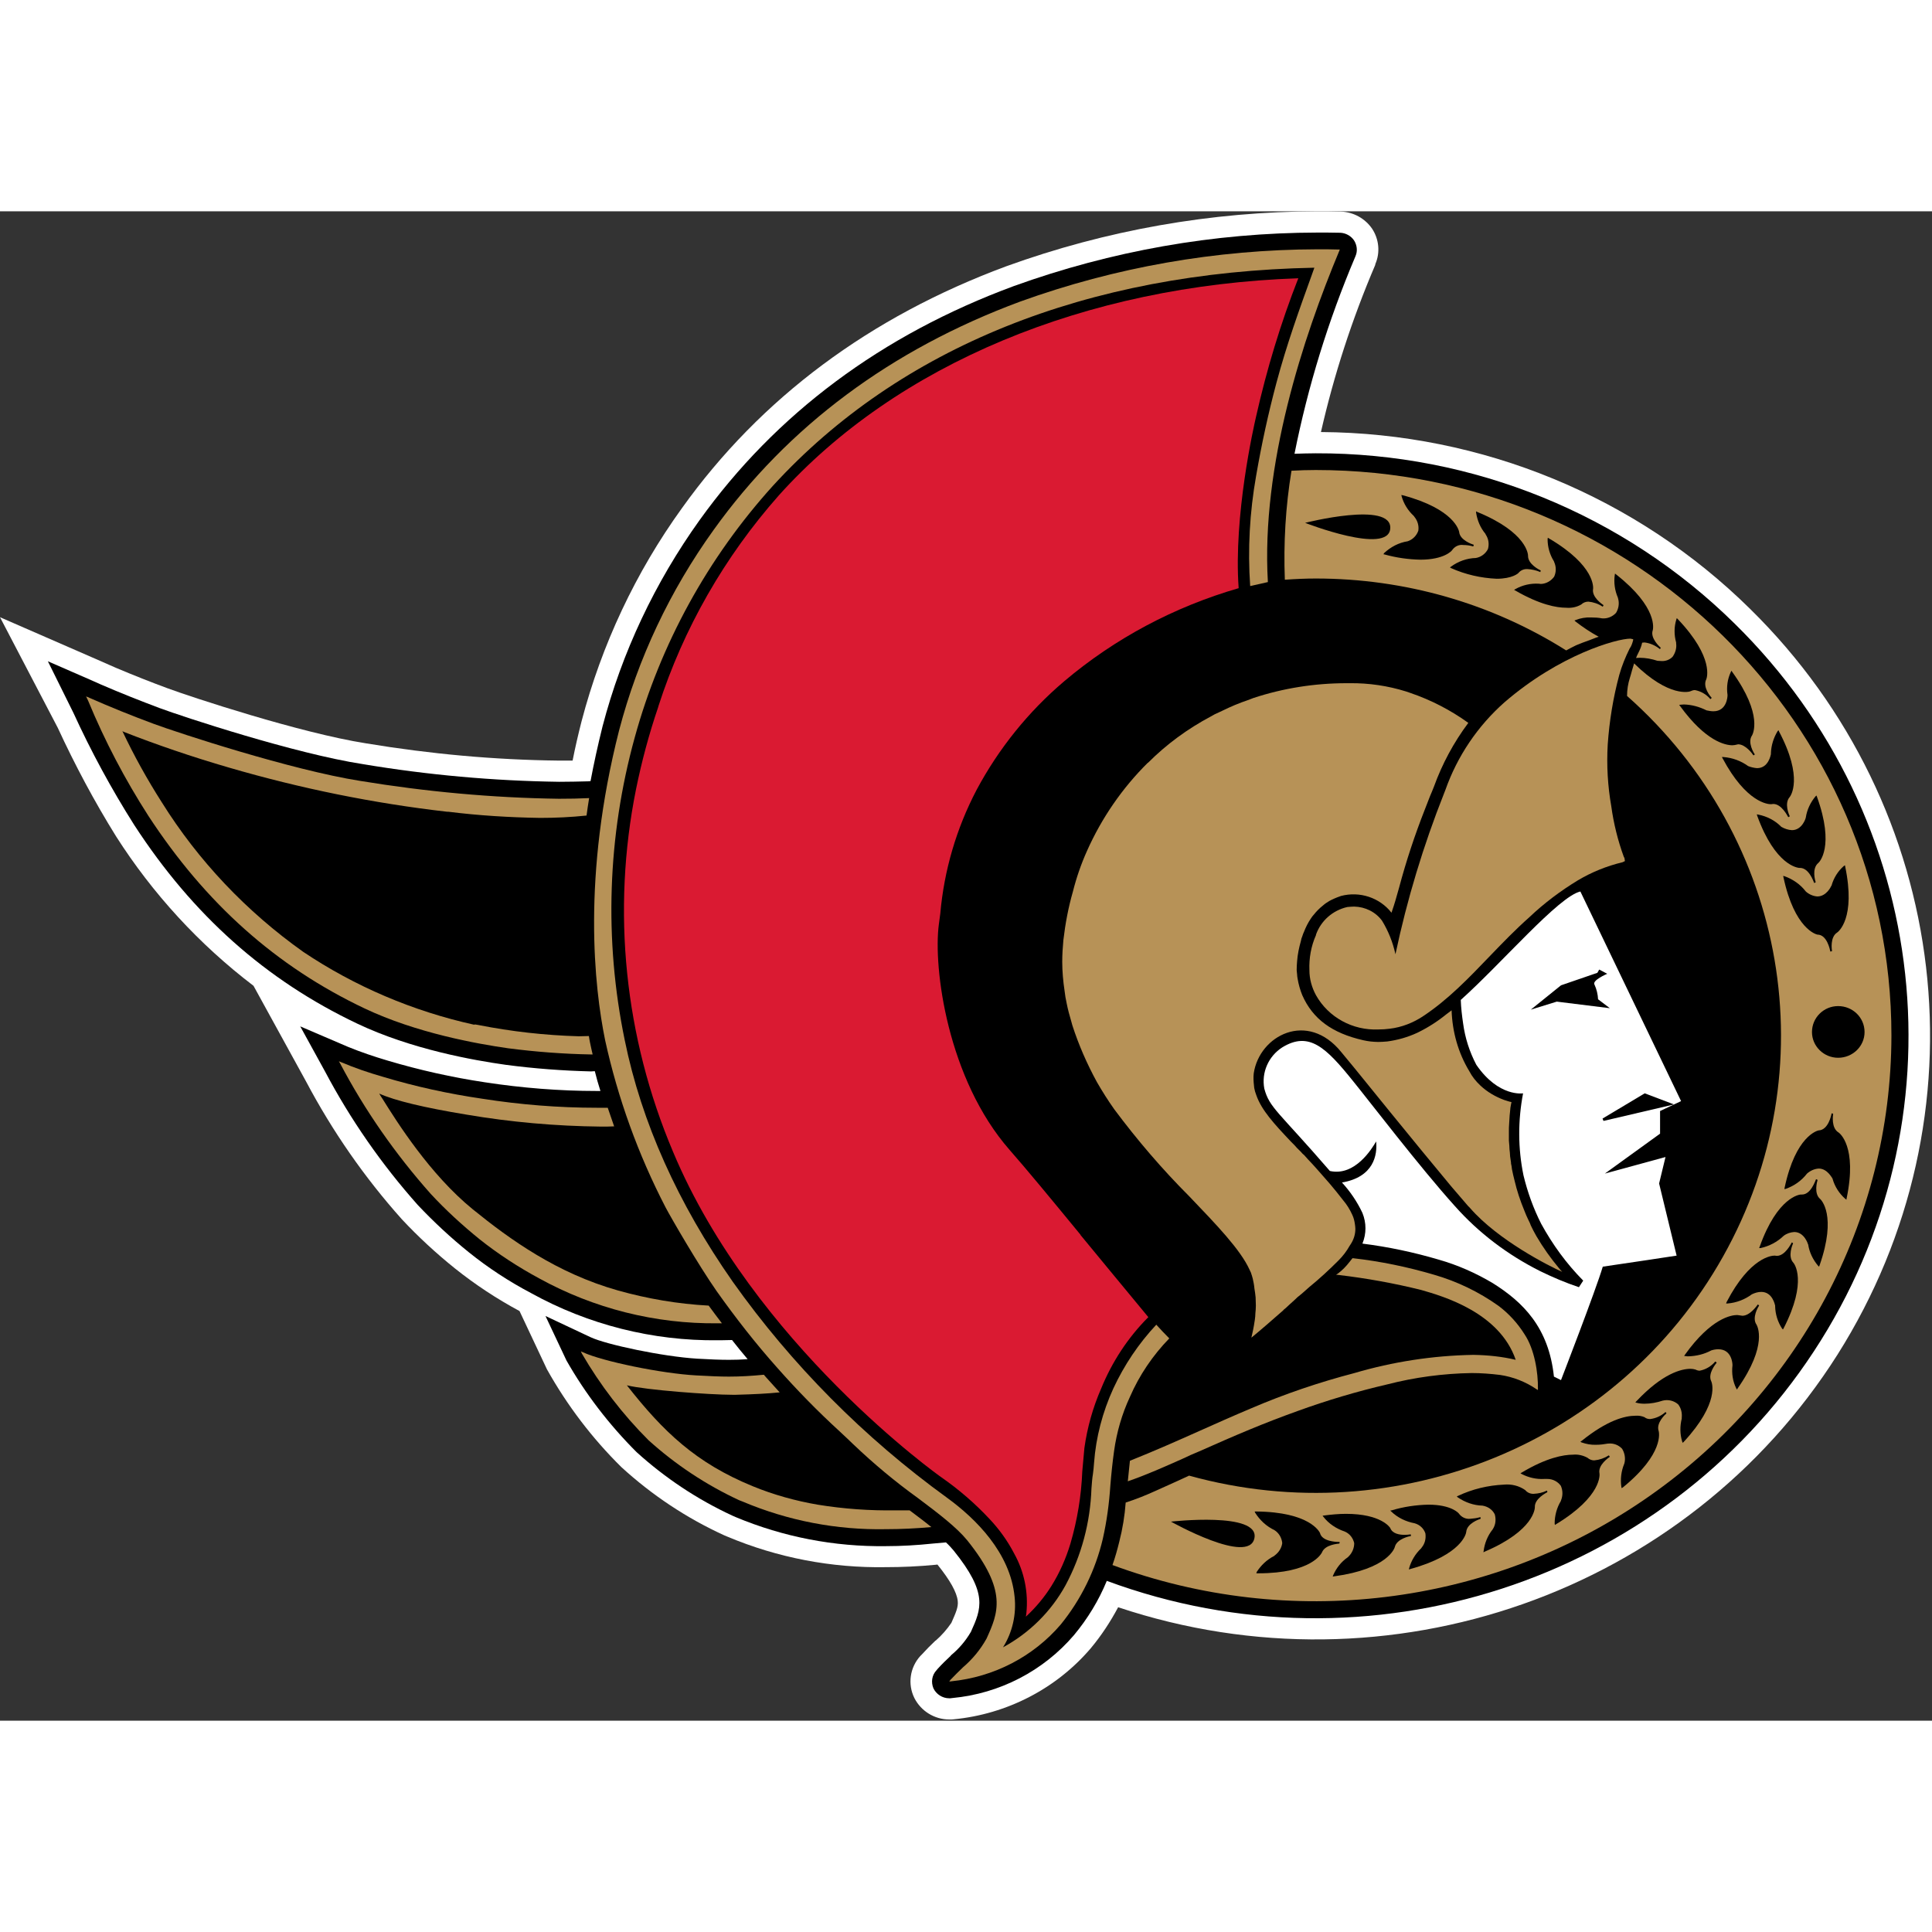 <?xml version="1.0" encoding="UTF-8"?>
<svg xmlns="http://www.w3.org/2000/svg" xmlns:xlink="http://www.w3.org/1999/xlink" width="32px" height="32px" viewBox="0 0 32 25" version="1.1">
<rect x="0" y="0" width="32" height="25" fill="#333333" stroke="none"/>
<g id="surface1">
<path style=" stroke:none;fill-rule:nonzero;fill:rgb(100%,100%,100%);fill-opacity:1;" d="M 28.988 6.586 C 27.105 4.727 24.547 3.672 21.879 3.656 C 22.094 2.711 22.395 1.785 22.777 0.891 L 22.781 0.871 C 22.863 0.68 22.84 0.461 22.727 0.289 C 22.609 0.117 22.418 0.012 22.207 0.004 L 22.188 0.004 C 22.066 0 21.945 0 21.824 0 C 20.062 0.004 18.32 0.312 16.668 0.91 C 14.41 1.746 12.602 3.09 11.297 4.914 C 10.527 5.98 9.965 7.18 9.633 8.445 C 9.578 8.66 9.527 8.879 9.484 9.098 C 9.41 9.098 9.336 9.098 9.262 9.098 C 8.188 9.086 7.121 8.988 6.062 8.812 C 4.973 8.641 3.16 8.043 2.77 7.898 C 2.496 7.797 2.211 7.684 1.922 7.562 L 1.594 7.418 L 0 6.723 L 0.957 8.555 C 1.242 9.172 1.562 9.773 1.922 10.352 C 2.527 11.301 3.297 12.141 4.199 12.828 L 5.07 14.414 C 5.504 15.234 6.035 16 6.656 16.695 C 6.93 16.988 7.227 17.262 7.539 17.512 C 7.871 17.777 8.227 18.012 8.605 18.215 L 9.059 19.18 C 9.391 19.773 9.805 20.32 10.293 20.801 C 10.797 21.262 11.371 21.645 11.996 21.93 L 12.051 21.953 C 12.879 22.301 13.773 22.473 14.676 22.457 C 14.938 22.457 15.211 22.445 15.492 22.418 L 15.527 22.414 C 15.738 22.676 15.848 22.875 15.863 23.016 C 15.875 23.117 15.832 23.211 15.758 23.379 C 15.684 23.488 15.598 23.586 15.5 23.672 L 15.492 23.676 C 15.422 23.742 15.344 23.82 15.266 23.906 L 15.242 23.93 C 15.07 24.121 15.031 24.395 15.145 24.625 C 15.254 24.84 15.477 24.98 15.723 24.98 C 15.734 24.98 15.746 24.98 15.762 24.98 L 15.797 24.977 C 16.68 24.891 17.496 24.469 18.066 23.801 C 18.242 23.59 18.391 23.363 18.52 23.121 C 23 24.617 27.934 22.883 30.434 18.938 C 32.93 14.988 32.332 9.871 28.988 6.586 "/>
<path style=" stroke:none;fill-rule:nonzero;fill:rgb(0%,0%,0%);fill-opacity:1;" d="M 28.734 6.832 C 26.898 5.02 24.398 4 21.793 4.008 C 21.68 4.008 21.559 4.012 21.441 4.016 C 21.664 2.898 22 1.809 22.445 0.758 L 22.453 0.738 C 22.488 0.656 22.477 0.559 22.426 0.48 C 22.375 0.406 22.289 0.359 22.199 0.355 L 22.18 0.355 C 22.062 0.352 21.941 0.352 21.824 0.352 C 20.105 0.355 18.406 0.656 16.793 1.238 C 14.602 2.047 12.852 3.352 11.586 5.117 C 10.848 6.148 10.301 7.305 9.98 8.531 C 9.902 8.844 9.836 9.145 9.781 9.438 L 9.746 9.441 C 9.586 9.445 9.422 9.449 9.262 9.449 C 8.172 9.434 7.082 9.336 6.008 9.156 C 4.891 8.984 3.039 8.375 2.641 8.227 C 2.328 8.109 2 7.98 1.668 7.836 L 1.52 7.77 L 0.793 7.453 L 1.215 8.305 C 1.508 8.945 1.844 9.566 2.223 10.164 C 3.195 11.66 4.402 12.734 5.914 13.453 C 6.809 13.879 7.844 14.062 8.379 14.137 C 8.848 14.199 9.316 14.234 9.789 14.246 L 9.852 14.242 C 9.879 14.352 9.91 14.461 9.945 14.57 C 9.926 14.57 9.906 14.57 9.887 14.57 C 9.266 14.57 8.645 14.52 8.031 14.426 C 7.484 14.344 6.945 14.223 6.418 14.066 C 6.195 14 5.977 13.926 5.766 13.84 L 4.973 13.5 L 5.383 14.246 C 5.805 15.043 6.32 15.785 6.922 16.461 C 7.184 16.738 7.465 17 7.766 17.242 C 8.086 17.5 8.434 17.727 8.797 17.918 C 9.742 18.441 10.809 18.711 11.891 18.699 C 11.906 18.699 11.918 18.699 11.934 18.699 L 12.125 18.695 C 12.207 18.801 12.293 18.906 12.383 19.012 C 12.277 19.02 12.18 19.023 12.074 19.023 C 11.926 19.023 11.758 19.016 11.547 19.004 C 10.977 18.969 10.039 18.77 9.781 18.648 L 9.035 18.297 L 9.383 19.035 C 9.699 19.59 10.09 20.098 10.543 20.551 C 11.016 20.98 11.551 21.336 12.133 21.605 L 12.188 21.629 C 12.973 21.957 13.82 22.121 14.676 22.109 C 14.926 22.109 15.188 22.094 15.453 22.066 L 15.668 22.047 C 15.715 22.09 15.758 22.137 15.797 22.184 C 16.367 22.891 16.254 23.145 16.082 23.527 C 15.996 23.676 15.883 23.809 15.75 23.918 L 15.746 23.926 C 15.676 23.992 15.602 24.062 15.531 24.141 L 15.512 24.164 C 15.434 24.246 15.418 24.363 15.461 24.465 C 15.508 24.562 15.609 24.629 15.723 24.629 C 15.727 24.629 15.734 24.629 15.738 24.629 L 15.773 24.625 C 16.559 24.551 17.281 24.176 17.789 23.582 C 18.016 23.309 18.199 23.008 18.332 22.684 C 22.66 24.285 27.539 22.699 30.043 18.883 C 32.551 15.066 32.004 10.047 28.734 6.832 "/>
<path style=" stroke:none;fill-rule:nonzero;fill:rgb(71.765%,57.255%,34.118%);fill-opacity:1;" d="M 31.328 13.652 C 31.324 16.727 29.785 19.605 27.211 21.355 C 24.637 23.105 21.355 23.504 18.426 22.422 C 18.473 22.289 18.508 22.16 18.539 22.035 C 18.594 21.82 18.629 21.605 18.645 21.387 C 18.816 21.332 18.98 21.266 19.145 21.191 C 19.457 21.051 19.664 20.957 19.695 20.941 C 23.145 21.898 26.809 20.395 28.539 17.312 C 30.27 14.23 29.613 10.383 26.949 8.027 C 26.949 7.926 26.965 7.824 26.996 7.727 C 27.008 7.688 27.02 7.648 27.031 7.605 C 27.043 7.566 27.055 7.527 27.066 7.488 C 27.648 8.062 27.988 7.957 28 7.949 C 28.023 7.938 28.047 7.93 28.074 7.93 C 28.172 7.949 28.262 8 28.328 8.078 L 28.332 8.078 L 28.352 8.059 C 28.332 8.039 28.195 7.879 28.262 7.75 C 28.266 7.738 28.402 7.398 27.789 6.754 L 27.773 6.738 L 27.766 6.758 C 27.727 6.883 27.727 7.016 27.762 7.141 L 27.762 7.156 C 27.773 7.234 27.75 7.312 27.703 7.379 C 27.656 7.426 27.59 7.453 27.52 7.449 L 27.453 7.445 C 27.359 7.414 27.258 7.395 27.16 7.395 L 27.098 7.398 C 27.109 7.371 27.121 7.34 27.137 7.312 C 27.164 7.258 27.188 7.203 27.199 7.145 L 27.238 7.141 C 27.332 7.152 27.418 7.191 27.492 7.25 L 27.492 7.254 L 27.496 7.25 L 27.492 7.254 L 27.508 7.23 C 27.492 7.215 27.328 7.07 27.375 6.938 C 27.379 6.922 27.469 6.566 26.77 6.016 L 26.75 6 L 26.746 6.02 C 26.727 6.148 26.746 6.281 26.797 6.398 L 26.801 6.414 C 26.824 6.496 26.809 6.582 26.766 6.652 C 26.707 6.715 26.621 6.75 26.535 6.742 C 26.473 6.73 26.414 6.727 26.352 6.727 C 26.266 6.723 26.176 6.738 26.098 6.77 L 26.078 6.777 L 26.094 6.793 C 26.215 6.887 26.344 6.973 26.48 7.047 L 26.441 7.059 C 26.41 7.07 26.375 7.086 26.34 7.098 C 26.25 7.129 26.164 7.164 26.105 7.188 C 26.051 7.215 25.996 7.242 25.941 7.273 C 24.703 6.492 23.266 6.082 21.793 6.082 C 21.625 6.082 21.453 6.09 21.281 6.102 C 21.258 5.496 21.293 4.891 21.391 4.297 C 21.527 4.289 21.66 4.285 21.793 4.285 C 27.059 4.285 31.328 8.48 31.328 13.652 "/>
<path style=" stroke:none;fill-rule:nonzero;fill:rgb(71.765%,57.255%,34.118%);fill-opacity:1;" d="M 19.699 16.316 C 20.148 16.785 20.543 17.195 20.695 17.527 C 20.703 17.543 20.711 17.562 20.719 17.578 C 20.727 17.598 20.73 17.617 20.738 17.637 C 20.742 17.652 20.746 17.664 20.75 17.68 C 20.762 17.734 20.773 17.789 20.777 17.84 C 20.785 17.891 20.793 17.941 20.797 17.988 C 20.797 18.035 20.801 18.082 20.801 18.125 C 20.801 18.168 20.797 18.215 20.793 18.254 C 20.793 18.289 20.789 18.32 20.785 18.352 C 20.785 18.363 20.781 18.371 20.781 18.379 C 20.766 18.484 20.746 18.574 20.727 18.656 C 20.875 18.535 21.086 18.352 21.25 18.207 C 21.262 18.191 21.277 18.18 21.293 18.168 C 21.348 18.117 21.398 18.07 21.434 18.039 C 21.453 18.02 21.473 18.004 21.492 17.984 C 21.516 17.965 21.535 17.949 21.559 17.93 C 21.598 17.895 21.645 17.855 21.688 17.816 C 21.855 17.68 22.016 17.531 22.168 17.379 C 22.242 17.305 22.305 17.223 22.355 17.133 L 22.371 17.109 C 22.422 17.031 22.449 16.945 22.449 16.855 C 22.449 16.828 22.445 16.801 22.441 16.773 C 22.434 16.723 22.422 16.672 22.398 16.621 C 22.359 16.535 22.309 16.453 22.246 16.379 C 22.172 16.285 22.102 16.195 22.031 16.113 C 21.977 16.051 21.922 15.988 21.871 15.93 C 21.84 15.895 21.809 15.859 21.777 15.824 C 21.738 15.781 21.703 15.742 21.668 15.707 C 21.645 15.68 21.621 15.656 21.602 15.633 C 21.582 15.617 21.562 15.598 21.547 15.578 C 21.527 15.559 21.504 15.535 21.484 15.516 L 21.473 15.504 C 21.461 15.488 21.445 15.473 21.434 15.461 C 21.418 15.445 21.402 15.43 21.387 15.414 C 21.098 15.109 20.895 14.887 20.809 14.641 C 20.793 14.602 20.781 14.559 20.773 14.516 C 20.773 14.504 20.773 14.496 20.77 14.488 C 20.77 14.484 20.77 14.48 20.77 14.48 C 20.762 14.414 20.758 14.344 20.766 14.277 C 20.859 13.652 21.656 13.23 22.219 13.93 L 22.441 14.199 C 22.441 14.199 23.48 15.484 24.035 16.148 L 24.32 16.48 C 24.332 16.488 24.34 16.5 24.348 16.508 C 24.816 17.047 25.672 17.477 25.875 17.566 C 25.859 17.551 25.844 17.531 25.824 17.508 C 25.684 17.34 25.559 17.164 25.449 16.977 C 25.414 16.918 25.383 16.855 25.355 16.797 C 25.352 16.785 25.344 16.773 25.34 16.758 C 25.32 16.719 25.301 16.676 25.281 16.633 C 25.27 16.605 25.258 16.574 25.246 16.547 C 25.18 16.387 25.125 16.223 25.086 16.055 C 25.07 15.992 25.055 15.93 25.043 15.867 C 25.039 15.832 25.035 15.801 25.027 15.77 C 25.027 15.762 25.027 15.758 25.027 15.754 C 25.023 15.719 25.016 15.688 25.012 15.652 C 25.012 15.633 25.008 15.609 25.008 15.59 C 25.004 15.555 25 15.523 25 15.492 C 25 15.488 25 15.488 25 15.484 C 24.996 15.453 24.996 15.422 24.992 15.391 C 24.992 15.34 24.992 15.293 24.992 15.246 C 24.992 15.199 24.992 15.156 24.996 15.117 C 25 15.016 25.008 14.93 25.016 14.863 C 25.016 14.863 25.016 14.859 25.016 14.855 C 25.023 14.809 25.031 14.773 25.035 14.754 C 24.992 14.746 24.953 14.73 24.914 14.719 C 24.766 14.664 24.633 14.586 24.52 14.48 C 24.445 14.41 24.383 14.332 24.336 14.242 C 24.152 13.938 24.055 13.59 24.043 13.234 C 24.012 13.258 23.98 13.281 23.949 13.305 C 23.805 13.422 23.645 13.523 23.477 13.605 C 23.316 13.68 23.148 13.727 22.977 13.75 C 22.926 13.754 22.875 13.758 22.828 13.758 C 22.785 13.758 22.742 13.754 22.699 13.75 C 22.66 13.746 22.621 13.738 22.582 13.73 C 22.062 13.613 21.742 13.375 21.57 12.984 C 21.535 12.898 21.508 12.805 21.492 12.707 C 21.488 12.684 21.484 12.66 21.484 12.637 C 21.48 12.613 21.48 12.59 21.477 12.566 C 21.477 12.52 21.48 12.469 21.484 12.422 C 21.492 12.309 21.516 12.195 21.547 12.086 C 21.551 12.059 21.559 12.031 21.57 12.008 C 21.578 11.984 21.586 11.957 21.598 11.934 C 21.629 11.855 21.664 11.785 21.711 11.715 C 21.727 11.691 21.742 11.668 21.762 11.648 C 21.805 11.594 21.855 11.543 21.91 11.5 C 21.945 11.469 21.98 11.445 22.02 11.422 C 22.031 11.414 22.047 11.41 22.059 11.402 C 22.09 11.387 22.117 11.375 22.148 11.363 C 22.168 11.355 22.188 11.348 22.211 11.34 C 22.52 11.258 22.852 11.367 23.047 11.617 C 23.051 11.609 23.055 11.598 23.059 11.582 C 23.09 11.496 23.129 11.363 23.172 11.207 C 23.289 10.766 23.434 10.328 23.602 9.902 C 23.629 9.832 23.656 9.762 23.684 9.691 C 23.707 9.641 23.727 9.586 23.75 9.531 C 23.887 9.152 24.078 8.797 24.32 8.473 C 24.027 8.262 23.703 8.094 23.359 7.977 C 23.336 7.969 23.312 7.961 23.289 7.953 C 22.988 7.859 22.672 7.812 22.355 7.816 L 22.301 7.816 C 21.777 7.816 21.254 7.898 20.758 8.062 C 20.727 8.074 20.695 8.086 20.664 8.098 C 20.523 8.145 20.387 8.203 20.25 8.27 C 20.207 8.289 20.164 8.312 20.117 8.332 C 20.098 8.344 20.078 8.355 20.055 8.367 C 19.672 8.57 19.32 8.828 19.016 9.133 C 19.016 9.133 19.012 9.133 19.012 9.133 C 18.586 9.555 18.246 10.051 18.004 10.594 C 17.906 10.812 17.828 11.039 17.77 11.27 C 17.695 11.531 17.645 11.797 17.613 12.07 C 17.602 12.188 17.594 12.309 17.594 12.43 C 17.594 12.59 17.609 12.754 17.633 12.914 C 17.641 12.984 17.652 13.051 17.668 13.121 C 17.688 13.223 17.715 13.32 17.746 13.426 C 17.75 13.445 17.758 13.465 17.762 13.484 C 17.867 13.809 18.004 14.121 18.168 14.422 C 18.258 14.578 18.352 14.727 18.457 14.875 C 18.836 15.383 19.25 15.867 19.699 16.316 "/>
<path style=" stroke:none;fill-rule:nonzero;fill:rgb(100%,100%,100%);fill-opacity:1;" d="M 27.586 15.664 L 27.48 16.102 L 27.77 17.297 C 27.77 17.297 26.926 17.426 26.547 17.48 C 26.434 17.863 25.855 19.359 25.855 19.359 L 25.738 19.301 C 25.652 18.484 25.223 18.066 24.727 17.754 C 24.445 17.586 24.145 17.453 23.828 17.363 C 23.418 17.242 22.996 17.152 22.566 17.098 C 22.633 16.934 22.633 16.754 22.566 16.59 C 22.48 16.406 22.363 16.234 22.227 16.086 C 22.754 15.996 22.816 15.629 22.793 15.406 C 22.727 15.52 22.445 15.988 22.027 15.895 C 21.172 14.906 21.027 14.852 20.941 14.531 C 20.891 14.266 21.008 13.996 21.238 13.848 C 21.684 13.574 21.965 13.852 22.414 14.41 C 22.656 14.707 23.523 15.84 24.094 16.473 C 24.492 16.922 24.973 17.285 25.512 17.555 C 25.719 17.656 25.93 17.746 26.152 17.82 L 26.223 17.711 C 25.945 17.43 25.715 17.113 25.527 16.77 C 25.398 16.516 25.301 16.246 25.234 15.969 C 25.141 15.52 25.141 15.059 25.227 14.609 C 25.227 14.609 24.824 14.676 24.453 14.137 C 24.34 13.922 24.266 13.691 24.234 13.453 C 24.215 13.324 24.199 13.191 24.195 13.062 C 24.883 12.445 25.816 11.348 26.176 11.266 C 26.281 11.484 27.844 14.738 27.844 14.738 L 27.496 14.902 L 27.496 15.277 L 26.582 15.938 Z M 27.586 15.664 "/>
<path style=" stroke:none;fill-rule:nonzero;fill:rgb(85.49%,10.196%,19.608%);fill-opacity:1;" d="M 16.992 23.277 C 16.996 23.246 17 23.223 17 23.219 C 17.035 22.875 16.965 22.531 16.797 22.23 C 16.688 22.02 16.547 21.824 16.383 21.652 C 16.145 21.398 15.883 21.172 15.598 20.973 C 15.566 20.953 12.48 18.758 11.148 15.578 C 10.344 13.68 10.129 11.586 10.535 9.57 C 10.629 9.109 10.75 8.656 10.902 8.211 L 10.906 8.195 C 11.32 6.91 12 5.723 12.898 4.707 C 14.848 2.535 17.977 1.23 21.504 1.109 C 21.211 1.855 20.98 2.621 20.805 3.398 C 20.766 3.566 20.43 5.043 20.516 6.242 C 19.449 6.551 18.465 7.074 17.625 7.785 C 17.031 8.289 16.539 8.902 16.176 9.582 C 15.84 10.223 15.637 10.918 15.574 11.633 C 15.566 11.691 15.559 11.75 15.551 11.805 C 15.453 12.531 15.695 14.375 16.723 15.547 C 17.004 15.867 17.398 16.344 17.895 16.949 L 17.898 16.957 C 18.23 17.359 18.602 17.812 19.02 18.316 C 18.68 18.656 18.418 19.059 18.238 19.5 C 18.102 19.812 18.008 20.145 17.961 20.484 C 17.949 20.605 17.938 20.734 17.926 20.871 C 17.91 21.273 17.844 21.676 17.73 22.066 C 17.656 22.312 17.551 22.551 17.414 22.77 C 17.297 22.957 17.156 23.125 16.992 23.277 "/>
<path style=" stroke:none;fill-rule:nonzero;fill:rgb(71.765%,57.255%,34.118%);fill-opacity:1;" d="M 22.191 0.633 L 22.172 0.633 C 22.059 0.629 21.941 0.629 21.824 0.629 C 20.141 0.633 18.473 0.926 16.895 1.496 C 14.758 2.289 13.051 3.559 11.82 5.277 C 11.098 6.281 10.566 7.406 10.254 8.598 C 9.637 11.02 9.844 12.855 10.023 13.73 C 10.234 14.691 10.57 15.621 11.023 16.496 C 11.113 16.668 11.57 17.457 11.871 17.887 C 12.184 18.328 12.516 18.754 12.875 19.156 C 13.199 19.523 13.543 19.875 13.906 20.207 C 13.992 20.285 14.062 20.355 14.133 20.422 C 14.469 20.742 14.824 21.039 15.203 21.312 C 15.547 21.57 15.844 21.797 16.02 22.012 C 16.695 22.852 16.531 23.219 16.34 23.641 C 16.238 23.824 16.105 23.984 15.949 24.117 C 15.879 24.184 15.809 24.254 15.742 24.324 L 15.723 24.352 L 15.754 24.348 C 16.461 24.277 17.113 23.941 17.57 23.406 C 17.906 22.992 18.145 22.504 18.266 21.988 C 18.332 21.695 18.371 21.402 18.391 21.105 C 18.406 20.918 18.426 20.723 18.453 20.531 C 18.496 20.223 18.582 19.922 18.715 19.637 C 18.871 19.277 19.094 18.949 19.367 18.668 C 19.293 18.594 19.223 18.52 19.152 18.441 C 18.859 18.754 18.621 19.109 18.441 19.496 C 18.262 19.887 18.152 20.305 18.121 20.73 C 18.117 20.801 18.109 20.859 18.102 20.918 C 18.09 20.98 18.086 21.062 18.078 21.152 C 18.059 21.715 17.914 22.262 17.648 22.758 C 17.41 23.191 17.051 23.547 16.613 23.785 C 16.77 23.535 16.836 23.238 16.805 22.949 C 16.734 22.219 16.16 21.652 15.688 21.309 C 14.312 20.312 13.113 19.105 12.137 17.73 C 11.23 16.434 10.625 15.09 10.348 13.73 C 10.004 12.066 10.062 10.352 10.512 8.719 C 10.938 7.168 11.723 5.738 12.805 4.543 C 14.902 2.254 18 1.008 21.77 0.934 L 21.727 1.055 C 21.523 1.621 21.312 2.203 21.141 2.844 C 21.008 3.344 20.898 3.844 20.805 4.383 C 20.699 4.984 20.664 5.598 20.707 6.207 L 21 6.141 C 20.887 4.207 21.582 2.094 22.184 0.652 Z M 22.191 0.633 "/>
<path style=" stroke:none;fill-rule:nonzero;fill:rgb(71.765%,57.255%,34.118%);fill-opacity:1;" d="M 25.621 21.199 L 25.617 21.191 L 25.625 21.203 Z M 25.621 21.199 "/>
<path style=" stroke:none;fill-rule:nonzero;fill:rgb(0%,0%,0%);fill-opacity:1;" d="M 27.242 14.609 L 26.543 15.027 L 26.559 15.066 L 27.727 14.793 Z M 27.242 14.609 "/>
<path style=" stroke:none;fill-rule:nonzero;fill:rgb(0%,0%,0%);fill-opacity:1;" d="M 26.469 13.051 C 26.465 12.969 26.445 12.883 26.41 12.809 C 26.363 12.738 26.621 12.629 26.621 12.629 L 26.488 12.559 L 26.457 12.613 L 25.855 12.82 L 25.355 13.223 L 25.785 13.09 L 26.664 13.199 Z M 26.469 13.051 "/>
<path style=" stroke:none;fill-rule:nonzero;fill:rgb(0%,0%,0%);fill-opacity:1;" d="M 24.051 5.613 C 24.094 5.551 24.164 5.516 24.238 5.527 C 24.293 5.527 24.348 5.535 24.402 5.551 L 24.406 5.539 L 24.41 5.523 C 24.387 5.516 24.18 5.449 24.168 5.309 C 24.164 5.293 24.098 4.934 23.234 4.703 L 23.211 4.699 L 23.215 4.719 C 23.25 4.844 23.32 4.957 23.418 5.047 L 23.426 5.059 C 23.48 5.125 23.504 5.207 23.492 5.289 C 23.465 5.371 23.398 5.438 23.316 5.465 C 23.168 5.488 23.035 5.559 22.926 5.66 L 22.914 5.68 L 22.934 5.684 C 23.129 5.738 23.328 5.766 23.527 5.77 C 23.922 5.77 24.047 5.621 24.051 5.613 "/>
<path style=" stroke:none;fill-rule:nonzero;fill:rgb(0%,0%,0%);fill-opacity:1;" d="M 25.301 5.926 C 25.371 5.93 25.441 5.945 25.508 5.973 L 25.512 5.977 L 25.516 5.961 L 25.52 5.949 C 25.496 5.938 25.305 5.844 25.309 5.703 C 25.309 5.688 25.297 5.32 24.469 4.98 L 24.449 4.969 L 24.449 4.992 C 24.469 5.121 24.52 5.242 24.602 5.34 L 24.609 5.355 C 24.656 5.426 24.668 5.512 24.645 5.594 C 24.605 5.672 24.531 5.727 24.445 5.742 C 24.297 5.746 24.152 5.797 24.031 5.887 L 24.016 5.898 L 24.035 5.91 C 24.273 6.016 24.527 6.074 24.789 6.086 C 25.047 6.086 25.148 5.996 25.152 5.988 C 25.188 5.945 25.242 5.922 25.301 5.926 "/>
<path style=" stroke:none;fill-rule:nonzero;fill:rgb(0%,0%,0%);fill-opacity:1;" d="M 26.387 6.25 C 26.387 6.234 26.426 5.871 25.656 5.418 L 25.637 5.406 L 25.633 5.43 C 25.633 5.559 25.668 5.684 25.738 5.797 L 25.742 5.809 C 25.777 5.887 25.777 5.973 25.742 6.051 C 25.691 6.121 25.613 6.168 25.523 6.172 L 25.488 6.168 C 25.352 6.16 25.215 6.191 25.098 6.258 L 25.078 6.27 L 25.098 6.281 C 25.504 6.516 25.781 6.566 25.941 6.566 C 26.031 6.574 26.117 6.555 26.191 6.512 C 26.223 6.48 26.266 6.465 26.309 6.465 C 26.391 6.473 26.473 6.5 26.543 6.547 L 26.547 6.547 L 26.555 6.535 L 26.559 6.523 C 26.539 6.508 26.359 6.391 26.387 6.25 "/>
<path style=" stroke:none;fill-rule:nonzero;fill:rgb(0%,0%,0%);fill-opacity:1;" d="M 28.734 8.84 L 28.789 8.828 C 28.914 8.828 29.031 8.992 29.043 9.012 L 29.066 8.996 C 29.051 8.977 28.938 8.797 29.02 8.68 C 29.027 8.664 29.211 8.348 28.691 7.629 L 28.68 7.609 L 28.668 7.629 C 28.613 7.746 28.594 7.879 28.613 8.008 L 28.613 8.02 C 28.613 8.031 28.605 8.281 28.379 8.281 C 28.34 8.281 28.301 8.273 28.266 8.266 C 28.148 8.207 28.023 8.172 27.891 8.168 C 27.875 8.168 27.855 8.172 27.836 8.172 L 27.812 8.176 L 27.828 8.195 C 28.254 8.781 28.578 8.844 28.695 8.844 Z M 28.734 8.84 "/>
<path style=" stroke:none;fill-rule:nonzero;fill:rgb(0%,0%,0%);fill-opacity:1;" d="M 29.336 9.82 L 29.371 9.816 C 29.508 9.816 29.605 10.012 29.617 10.031 L 29.621 10.035 L 29.645 10.02 C 29.633 10 29.547 9.805 29.645 9.699 C 29.652 9.688 29.879 9.395 29.465 8.613 L 29.457 8.594 L 29.441 8.613 C 29.375 8.723 29.336 8.848 29.332 8.977 L 29.332 8.992 C 29.328 9.004 29.293 9.223 29.102 9.223 C 29.051 9.219 29 9.207 28.953 9.188 C 28.836 9.102 28.695 9.051 28.547 9.039 L 28.52 9.039 L 28.531 9.059 C 28.926 9.801 29.289 9.82 29.328 9.82 Z M 29.336 9.82 "/>
<path style=" stroke:none;fill-rule:nonzero;fill:rgb(0%,0%,0%);fill-opacity:1;" d="M 29.797 10.875 L 29.812 10.875 C 29.961 10.875 30.035 11.094 30.047 11.121 L 30.047 11.125 L 30.059 11.121 L 30.074 11.113 C 30.066 11.09 30.004 10.887 30.117 10.793 C 30.129 10.785 30.395 10.527 30.094 9.695 L 30.086 9.676 L 30.07 9.691 C 29.988 9.789 29.93 9.91 29.91 10.039 L 29.906 10.055 C 29.906 10.055 29.848 10.25 29.68 10.25 C 29.617 10.246 29.559 10.227 29.504 10.195 C 29.402 10.09 29.266 10.02 29.121 9.992 L 29.098 9.988 L 29.105 10.012 C 29.406 10.84 29.777 10.871 29.797 10.875 "/>
<path style=" stroke:none;fill-rule:nonzero;fill:rgb(0%,0%,0%);fill-opacity:1;" d="M 29.91 11.266 C 29.82 11.148 29.695 11.062 29.555 11.012 L 29.535 11.008 L 29.539 11.027 C 29.723 11.891 30.086 11.977 30.102 11.98 C 30.262 11.98 30.309 12.23 30.316 12.258 L 30.316 12.262 L 30.328 12.258 L 30.344 12.254 C 30.34 12.23 30.309 12.02 30.43 11.945 C 30.445 11.934 30.742 11.715 30.562 10.852 L 30.559 10.832 L 30.539 10.844 C 30.441 10.93 30.371 11.043 30.336 11.168 L 30.328 11.18 C 30.328 11.184 30.25 11.348 30.102 11.348 C 30.031 11.344 29.961 11.312 29.91 11.266 "/>
<path style=" stroke:none;fill-rule:nonzero;fill:rgb(0%,0%,0%);fill-opacity:1;" d="M 23.027 5.254 C 23.059 4.793 21.617 5.16 21.617 5.16 C 21.617 5.16 22.996 5.699 23.027 5.254 "/>
<path style=" stroke:none;fill-rule:nonzero;fill:rgb(0%,0%,0%);fill-opacity:1;" d="M 22.184 22.055 L 22.188 22.066 L 22.188 22.039 L 22.172 22.039 C 22.129 22.039 21.895 22.031 21.863 21.891 C 21.855 21.875 21.699 21.543 20.805 21.535 L 20.781 21.535 L 20.789 21.555 C 20.867 21.68 20.977 21.781 21.109 21.844 C 21.184 21.891 21.23 21.973 21.238 22.059 C 21.227 22.141 21.18 22.215 21.109 22.266 L 21.102 22.273 C 20.984 22.332 20.887 22.426 20.816 22.535 L 20.809 22.559 L 20.84 22.559 C 21.73 22.559 21.887 22.227 21.895 22.215 C 21.945 22.082 22.16 22.07 22.184 22.066 Z M 22.184 22.055 "/>
<path style=" stroke:none;fill-rule:nonzero;fill:rgb(0%,0%,0%);fill-opacity:1;" d="M 23.371 21.941 L 23.367 21.93 L 23.371 21.941 L 23.367 21.914 L 23.363 21.914 L 23.367 21.922 L 23.367 21.926 L 23.363 21.914 C 23.332 21.918 23.301 21.922 23.266 21.922 C 23.176 21.922 23.062 21.902 23.027 21.809 C 23.02 21.797 22.875 21.574 22.293 21.574 C 22.172 21.574 22.047 21.586 21.926 21.602 L 21.906 21.605 L 21.918 21.621 C 22.008 21.738 22.133 21.82 22.273 21.867 C 22.355 21.902 22.41 21.973 22.43 22.059 C 22.43 22.145 22.395 22.223 22.336 22.281 L 22.324 22.293 C 22.215 22.367 22.133 22.473 22.082 22.59 L 22.074 22.613 L 22.098 22.609 C 22.988 22.488 23.098 22.141 23.102 22.125 C 23.133 21.988 23.344 21.945 23.367 21.941 Z M 23.371 21.941 "/>
<path style=" stroke:none;fill-rule:nonzero;fill:rgb(0%,0%,0%);fill-opacity:1;" d="M 24.52 21.629 L 24.516 21.629 C 24.461 21.645 24.406 21.652 24.352 21.656 C 24.277 21.664 24.207 21.629 24.164 21.57 C 24.16 21.562 24.039 21.422 23.66 21.422 C 23.453 21.426 23.246 21.457 23.051 21.516 L 23.027 21.52 L 23.043 21.535 C 23.148 21.637 23.285 21.703 23.43 21.73 C 23.516 21.754 23.582 21.816 23.609 21.898 C 23.621 21.984 23.602 22.066 23.547 22.133 L 23.539 22.145 C 23.445 22.234 23.375 22.348 23.34 22.473 L 23.336 22.496 L 23.359 22.488 C 24.223 22.25 24.285 21.891 24.285 21.875 C 24.297 21.73 24.5 21.664 24.523 21.656 L 24.52 21.645 L 24.527 21.656 L 24.527 21.652 L 24.527 21.656 Z M 24.52 21.629 "/>
<path style=" stroke:none;fill-rule:nonzero;fill:rgb(0%,0%,0%);fill-opacity:1;" d="M 25.621 21.188 L 25.617 21.191 L 25.621 21.199 L 25.625 21.203 L 25.617 21.191 C 25.551 21.223 25.48 21.238 25.406 21.242 C 25.352 21.246 25.297 21.223 25.262 21.18 C 25.16 21.109 25.035 21.078 24.91 21.09 C 24.645 21.102 24.387 21.164 24.148 21.277 L 24.129 21.285 L 24.145 21.301 C 24.266 21.383 24.406 21.434 24.555 21.438 C 24.645 21.453 24.719 21.504 24.758 21.582 C 24.781 21.664 24.773 21.75 24.73 21.82 L 24.723 21.832 C 24.641 21.934 24.59 22.059 24.574 22.188 L 24.57 22.211 L 24.594 22.199 C 25.414 21.848 25.422 21.48 25.422 21.465 C 25.414 21.324 25.609 21.227 25.629 21.215 L 25.625 21.203 L 25.633 21.215 Z M 25.621 21.188 "/>
<path style=" stroke:none;fill-rule:nonzero;fill:rgb(0%,0%,0%);fill-opacity:1;" d="M 26.648 20.605 L 26.645 20.605 L 26.652 20.613 L 26.652 20.617 L 26.648 20.605 C 26.574 20.652 26.492 20.68 26.41 20.688 C 26.367 20.691 26.324 20.672 26.293 20.645 C 26.219 20.605 26.137 20.586 26.055 20.594 C 25.895 20.594 25.613 20.645 25.203 20.891 L 25.184 20.902 L 25.203 20.914 C 25.316 20.973 25.449 21.004 25.578 20.996 L 25.629 20.996 C 25.719 20.996 25.801 21.039 25.852 21.109 C 25.887 21.188 25.887 21.273 25.855 21.352 L 25.852 21.363 C 25.785 21.473 25.75 21.605 25.75 21.734 L 25.754 21.758 L 25.773 21.746 C 26.539 21.281 26.496 20.918 26.492 20.902 C 26.465 20.766 26.641 20.645 26.664 20.629 L 26.656 20.617 L 26.664 20.629 L 26.664 20.625 L 26.664 20.629 Z M 26.648 20.605 "/>
<path style=" stroke:none;fill-rule:nonzero;fill:rgb(0%,0%,0%);fill-opacity:1;" d="M 27.586 19.887 L 27.582 19.891 C 27.512 19.953 27.426 19.992 27.332 20.004 C 27.297 20.004 27.266 19.996 27.238 19.973 C 27.191 19.953 27.141 19.945 27.09 19.949 C 26.918 19.949 26.625 20.02 26.195 20.367 L 26.176 20.379 L 26.195 20.391 C 26.273 20.418 26.355 20.434 26.438 20.43 C 26.504 20.43 26.566 20.422 26.633 20.41 L 26.641 20.41 C 26.727 20.402 26.809 20.434 26.867 20.496 C 26.91 20.566 26.926 20.652 26.906 20.734 L 26.902 20.746 C 26.852 20.867 26.836 21 26.855 21.129 L 26.859 21.148 L 26.879 21.137 C 27.57 20.574 27.477 20.219 27.473 20.203 C 27.426 20.07 27.582 19.926 27.602 19.91 L 27.594 19.898 L 27.605 19.91 L 27.602 19.906 L 27.605 19.91 Z M 27.586 19.887 "/>
<path style=" stroke:none;fill-rule:nonzero;fill:rgb(0%,0%,0%);fill-opacity:1;" d="M 28.41 19.051 C 28.344 19.129 28.254 19.184 28.152 19.203 C 28.129 19.203 28.102 19.195 28.082 19.184 C 28.055 19.176 28.027 19.172 28 19.172 C 27.855 19.172 27.543 19.242 27.102 19.711 L 27.086 19.727 L 27.105 19.734 C 27.148 19.746 27.195 19.75 27.238 19.75 C 27.344 19.75 27.445 19.73 27.539 19.699 C 27.629 19.676 27.727 19.699 27.797 19.762 C 27.844 19.824 27.863 19.902 27.855 19.98 L 27.855 19.996 C 27.824 20.121 27.824 20.254 27.863 20.379 L 27.871 20.398 L 27.887 20.383 C 28.492 19.73 28.352 19.395 28.344 19.379 C 28.281 19.254 28.418 19.09 28.434 19.07 L 28.422 19.062 L 28.434 19.066 Z M 28.41 19.051 "/>
<path style=" stroke:none;fill-rule:nonzero;fill:rgb(0%,0%,0%);fill-opacity:1;" d="M 29.113 18.105 L 29.113 18.109 C 29.098 18.129 28.984 18.293 28.859 18.293 L 28.805 18.285 L 28.773 18.281 C 28.68 18.281 28.344 18.328 27.906 18.941 L 27.895 18.961 L 27.918 18.961 C 27.934 18.965 27.949 18.965 27.965 18.965 C 28.098 18.961 28.227 18.93 28.344 18.867 C 28.379 18.855 28.422 18.848 28.461 18.848 C 28.688 18.848 28.695 19.094 28.695 19.105 L 28.695 19.117 C 28.68 19.246 28.699 19.379 28.758 19.496 L 28.77 19.516 L 28.781 19.496 C 29.289 18.773 29.102 18.457 29.094 18.441 C 29.012 18.328 29.121 18.145 29.137 18.125 L 29.125 18.117 L 29.137 18.121 Z M 29.113 18.105 "/>
<path style=" stroke:none;fill-rule:nonzero;fill:rgb(0%,0%,0%);fill-opacity:1;" d="M 29.699 17.094 L 29.688 17.086 L 29.703 17.09 L 29.699 17.09 L 29.703 17.09 L 29.676 17.078 L 29.676 17.082 C 29.664 17.102 29.566 17.301 29.43 17.301 L 29.395 17.297 L 29.391 17.297 C 29.352 17.297 28.988 17.316 28.598 18.066 L 28.59 18.09 L 28.613 18.09 C 28.762 18.078 28.902 18.023 29.016 17.938 C 29.066 17.914 29.117 17.898 29.172 17.898 C 29.359 17.898 29.398 18.113 29.402 18.125 L 29.402 18.141 C 29.406 18.27 29.445 18.395 29.516 18.504 L 29.531 18.52 L 29.543 18.5 C 29.945 17.715 29.715 17.426 29.703 17.414 C 29.605 17.309 29.691 17.113 29.699 17.094 "/>
<path style=" stroke:none;fill-rule:nonzero;fill:rgb(0%,0%,0%);fill-opacity:1;" d="M 30.105 16.043 L 30.09 16.039 L 30.105 16.039 L 30.102 16.039 L 30.105 16.039 L 30.078 16.031 L 30.078 16.035 C 30.066 16.059 29.992 16.285 29.848 16.285 L 29.828 16.285 C 29.812 16.285 29.441 16.32 29.145 17.152 L 29.137 17.172 L 29.16 17.172 C 29.305 17.141 29.438 17.07 29.543 16.969 C 29.594 16.93 29.656 16.91 29.719 16.906 C 29.883 16.906 29.945 17.102 29.945 17.105 L 29.949 17.113 C 29.969 17.242 30.027 17.363 30.113 17.465 L 30.129 17.48 L 30.137 17.461 C 30.43 16.625 30.16 16.371 30.148 16.359 C 30.039 16.27 30.098 16.066 30.105 16.043 "/>
<path style=" stroke:none;fill-rule:nonzero;fill:rgb(0%,0%,0%);fill-opacity:1;" d="M 30.453 15.258 C 30.328 15.184 30.359 14.973 30.363 14.949 L 30.352 14.945 L 30.363 14.945 L 30.336 14.941 L 30.336 14.945 C 30.332 14.973 30.281 15.219 30.121 15.223 C 30.105 15.227 29.742 15.309 29.559 16.172 L 29.555 16.195 L 29.578 16.191 C 29.719 16.141 29.84 16.055 29.93 15.938 C 29.984 15.891 30.051 15.859 30.125 15.855 C 30.27 15.855 30.348 16.02 30.352 16.02 L 30.355 16.031 C 30.391 16.156 30.465 16.27 30.562 16.355 L 30.582 16.371 L 30.586 16.348 C 30.766 15.484 30.465 15.266 30.453 15.258 "/>
<path style=" stroke:none;fill-rule:nonzero;fill:rgb(0%,0%,0%);fill-opacity:1;" d="M 19.395 21.703 C 19.395 21.703 20.688 22.43 20.777 21.977 C 20.867 21.535 19.395 21.703 19.395 21.703 "/>
<path style=" stroke:none;fill-rule:nonzero;fill:rgb(0%,0%,0%);fill-opacity:1;" d="M 30.445 13.164 C 30.207 13.164 30.012 13.355 30.012 13.594 C 30.012 13.828 30.207 14.02 30.445 14.02 C 30.688 14.02 30.883 13.828 30.883 13.594 C 30.883 13.355 30.688 13.164 30.445 13.164 "/>
<path style=" stroke:none;fill-rule:nonzero;fill:rgb(71.765%,57.255%,34.118%);fill-opacity:1;" d="M 26.82 7.68 C 26.863 7.527 26.922 7.383 26.992 7.242 C 27.023 7.199 27.039 7.148 27.051 7.098 L 27.051 7.09 L 27.043 7.086 L 27.004 7.078 C 26.781 7.078 25.836 7.34 24.918 8.133 C 24.473 8.527 24.137 9.027 23.941 9.582 L 23.918 9.641 C 23.574 10.508 23.305 11.398 23.113 12.305 C 23.07 12.109 22.996 11.922 22.891 11.75 C 22.785 11.605 22.613 11.52 22.43 11.516 C 22.395 11.516 22.355 11.52 22.316 11.523 C 22.074 11.578 21.879 11.75 21.797 11.98 L 21.797 11.988 C 21.715 12.172 21.68 12.371 21.688 12.57 C 21.688 12.715 21.727 12.855 21.797 12.984 C 22.004 13.352 22.406 13.57 22.832 13.551 C 22.895 13.551 22.957 13.547 23.016 13.539 C 23.215 13.516 23.406 13.441 23.57 13.332 C 23.988 13.055 24.328 12.699 24.688 12.324 C 24.891 12.113 25.102 11.895 25.332 11.691 C 25.574 11.461 25.844 11.258 26.133 11.082 C 26.363 10.945 26.613 10.844 26.875 10.781 L 26.914 10.762 L 26.906 10.711 L 26.895 10.691 C 26.797 10.422 26.727 10.141 26.688 9.855 C 26.629 9.52 26.609 9.176 26.629 8.832 C 26.656 8.441 26.719 8.055 26.82 7.68 "/>
<path style=" stroke:none;fill-rule:nonzero;fill:rgb(71.765%,57.255%,34.118%);fill-opacity:1;" d="M 19.871 20.199 C 20.141 20.078 20.422 19.953 20.719 19.828 C 21.273 19.59 21.848 19.395 22.434 19.242 C 23.07 19.055 23.73 18.953 24.395 18.941 L 24.41 18.941 C 24.645 18.945 24.879 18.969 25.105 19.023 C 24.836 18.238 23.898 17.969 23.543 17.867 C 23.09 17.754 22.633 17.672 22.168 17.617 L 22.129 17.613 L 22.16 17.594 C 22.234 17.539 22.297 17.473 22.352 17.402 L 22.398 17.344 L 22.402 17.34 L 22.41 17.34 C 22.863 17.391 23.312 17.484 23.75 17.613 C 24.133 17.723 24.496 17.898 24.82 18.129 C 24.992 18.258 25.137 18.418 25.25 18.598 C 25.418 18.848 25.477 19.238 25.473 19.5 L 25.473 19.523 L 25.453 19.512 C 25.27 19.387 25.062 19.305 24.844 19.273 C 24.688 19.254 24.531 19.242 24.375 19.242 C 23.902 19.25 23.434 19.312 22.977 19.43 C 22.473 19.547 21.977 19.695 21.492 19.871 C 20.926 20.074 20.477 20.266 19.863 20.539 C 19.766 20.578 19.672 20.621 19.582 20.664 C 19.281 20.797 18.996 20.926 18.68 21.035 C 18.691 20.922 18.703 20.809 18.715 20.695 C 19.125 20.531 19.504 20.363 19.871 20.199 "/>
<path style=" stroke:none;fill-rule:nonzero;fill:rgb(71.765%,57.255%,34.118%);fill-opacity:1;" d="M 14.676 21.828 C 13.859 21.844 13.051 21.688 12.301 21.371 L 12.242 21.348 C 11.695 21.094 11.188 20.758 10.742 20.355 C 10.312 19.926 9.941 19.441 9.637 18.918 L 9.621 18.883 L 9.656 18.898 C 9.977 19.047 10.957 19.25 11.531 19.281 C 11.75 19.293 11.922 19.301 12.074 19.301 C 12.266 19.301 12.457 19.289 12.652 19.27 C 12.664 19.285 12.676 19.297 12.688 19.312 C 12.77 19.402 12.844 19.484 12.914 19.562 C 12.719 19.582 12.488 19.594 12.188 19.602 L 12.133 19.602 C 11.758 19.602 10.695 19.523 10.383 19.445 C 10.984 20.211 11.523 20.73 12.469 21.117 C 12.812 21.258 13.176 21.359 13.543 21.422 C 13.973 21.492 14.406 21.523 14.84 21.516 C 14.914 21.516 14.988 21.516 15.066 21.516 C 15.195 21.613 15.316 21.703 15.426 21.793 C 15.172 21.816 14.922 21.828 14.676 21.828 "/>
<path style=" stroke:none;fill-rule:nonzero;fill:rgb(71.765%,57.255%,34.118%);fill-opacity:1;" d="M 10.172 15.156 C 10.105 15.16 10.031 15.16 9.953 15.16 C 9.203 15.152 8.457 15.086 7.723 14.961 C 7.035 14.848 6.539 14.73 6.281 14.613 C 6.297 14.641 6.316 14.672 6.34 14.707 C 6.574 15.082 7.121 15.953 7.832 16.531 C 8.453 17.035 9.227 17.59 10.238 17.875 C 10.727 18.012 11.23 18.098 11.738 18.125 C 11.809 18.223 11.883 18.32 11.957 18.418 C 11.934 18.418 11.914 18.418 11.891 18.418 C 10.855 18.43 9.836 18.172 8.934 17.676 C 8.586 17.488 8.254 17.273 7.945 17.027 C 7.656 16.793 7.383 16.543 7.133 16.273 C 6.547 15.613 6.043 14.891 5.633 14.113 L 5.613 14.078 L 5.652 14.094 C 5.875 14.188 6.102 14.266 6.332 14.332 C 6.875 14.496 7.43 14.617 7.992 14.699 C 8.617 14.797 9.254 14.848 9.887 14.848 C 9.945 14.848 10.008 14.848 10.066 14.848 C 10.102 14.949 10.137 15.055 10.172 15.156 "/>
<path style=" stroke:none;fill-rule:nonzero;fill:rgb(71.765%,57.255%,34.118%);fill-opacity:1;" d="M 7.426 9.945 L 7.406 9.945 C 6.184 9.805 4.977 9.559 3.797 9.215 C 3.176 9.035 2.586 8.832 2.047 8.621 L 2.027 8.609 C 2.219 9.016 2.438 9.41 2.68 9.789 C 3.285 10.758 4.082 11.598 5.023 12.266 C 5.879 12.84 6.844 13.25 7.855 13.473 L 7.855 13.469 L 7.875 13.469 L 7.922 13.477 C 8.473 13.586 9.027 13.648 9.586 13.664 C 9.645 13.664 9.699 13.66 9.754 13.66 C 9.758 13.695 9.766 13.734 9.773 13.77 C 9.785 13.832 9.801 13.898 9.816 13.965 C 9.809 13.965 9.801 13.965 9.789 13.965 C 9.332 13.957 8.875 13.922 8.418 13.863 C 7.898 13.789 6.895 13.609 6.039 13.203 C 4.574 12.508 3.406 11.465 2.457 10.012 C 2.07 9.41 1.734 8.77 1.461 8.109 L 1.445 8.074 L 1.441 8.07 L 1.441 8.066 L 1.426 8.035 L 1.457 8.047 L 1.465 8.047 L 1.465 8.051 C 1.836 8.215 2.195 8.359 2.543 8.488 C 2.945 8.637 4.824 9.254 5.965 9.434 C 7.055 9.613 8.156 9.715 9.258 9.73 C 9.434 9.73 9.598 9.727 9.758 9.719 C 9.742 9.816 9.727 9.914 9.715 10.008 C 9.457 10.035 9.203 10.047 8.945 10.047 C 8.438 10.039 7.93 10.008 7.426 9.945 "/>
</g>
</svg>
